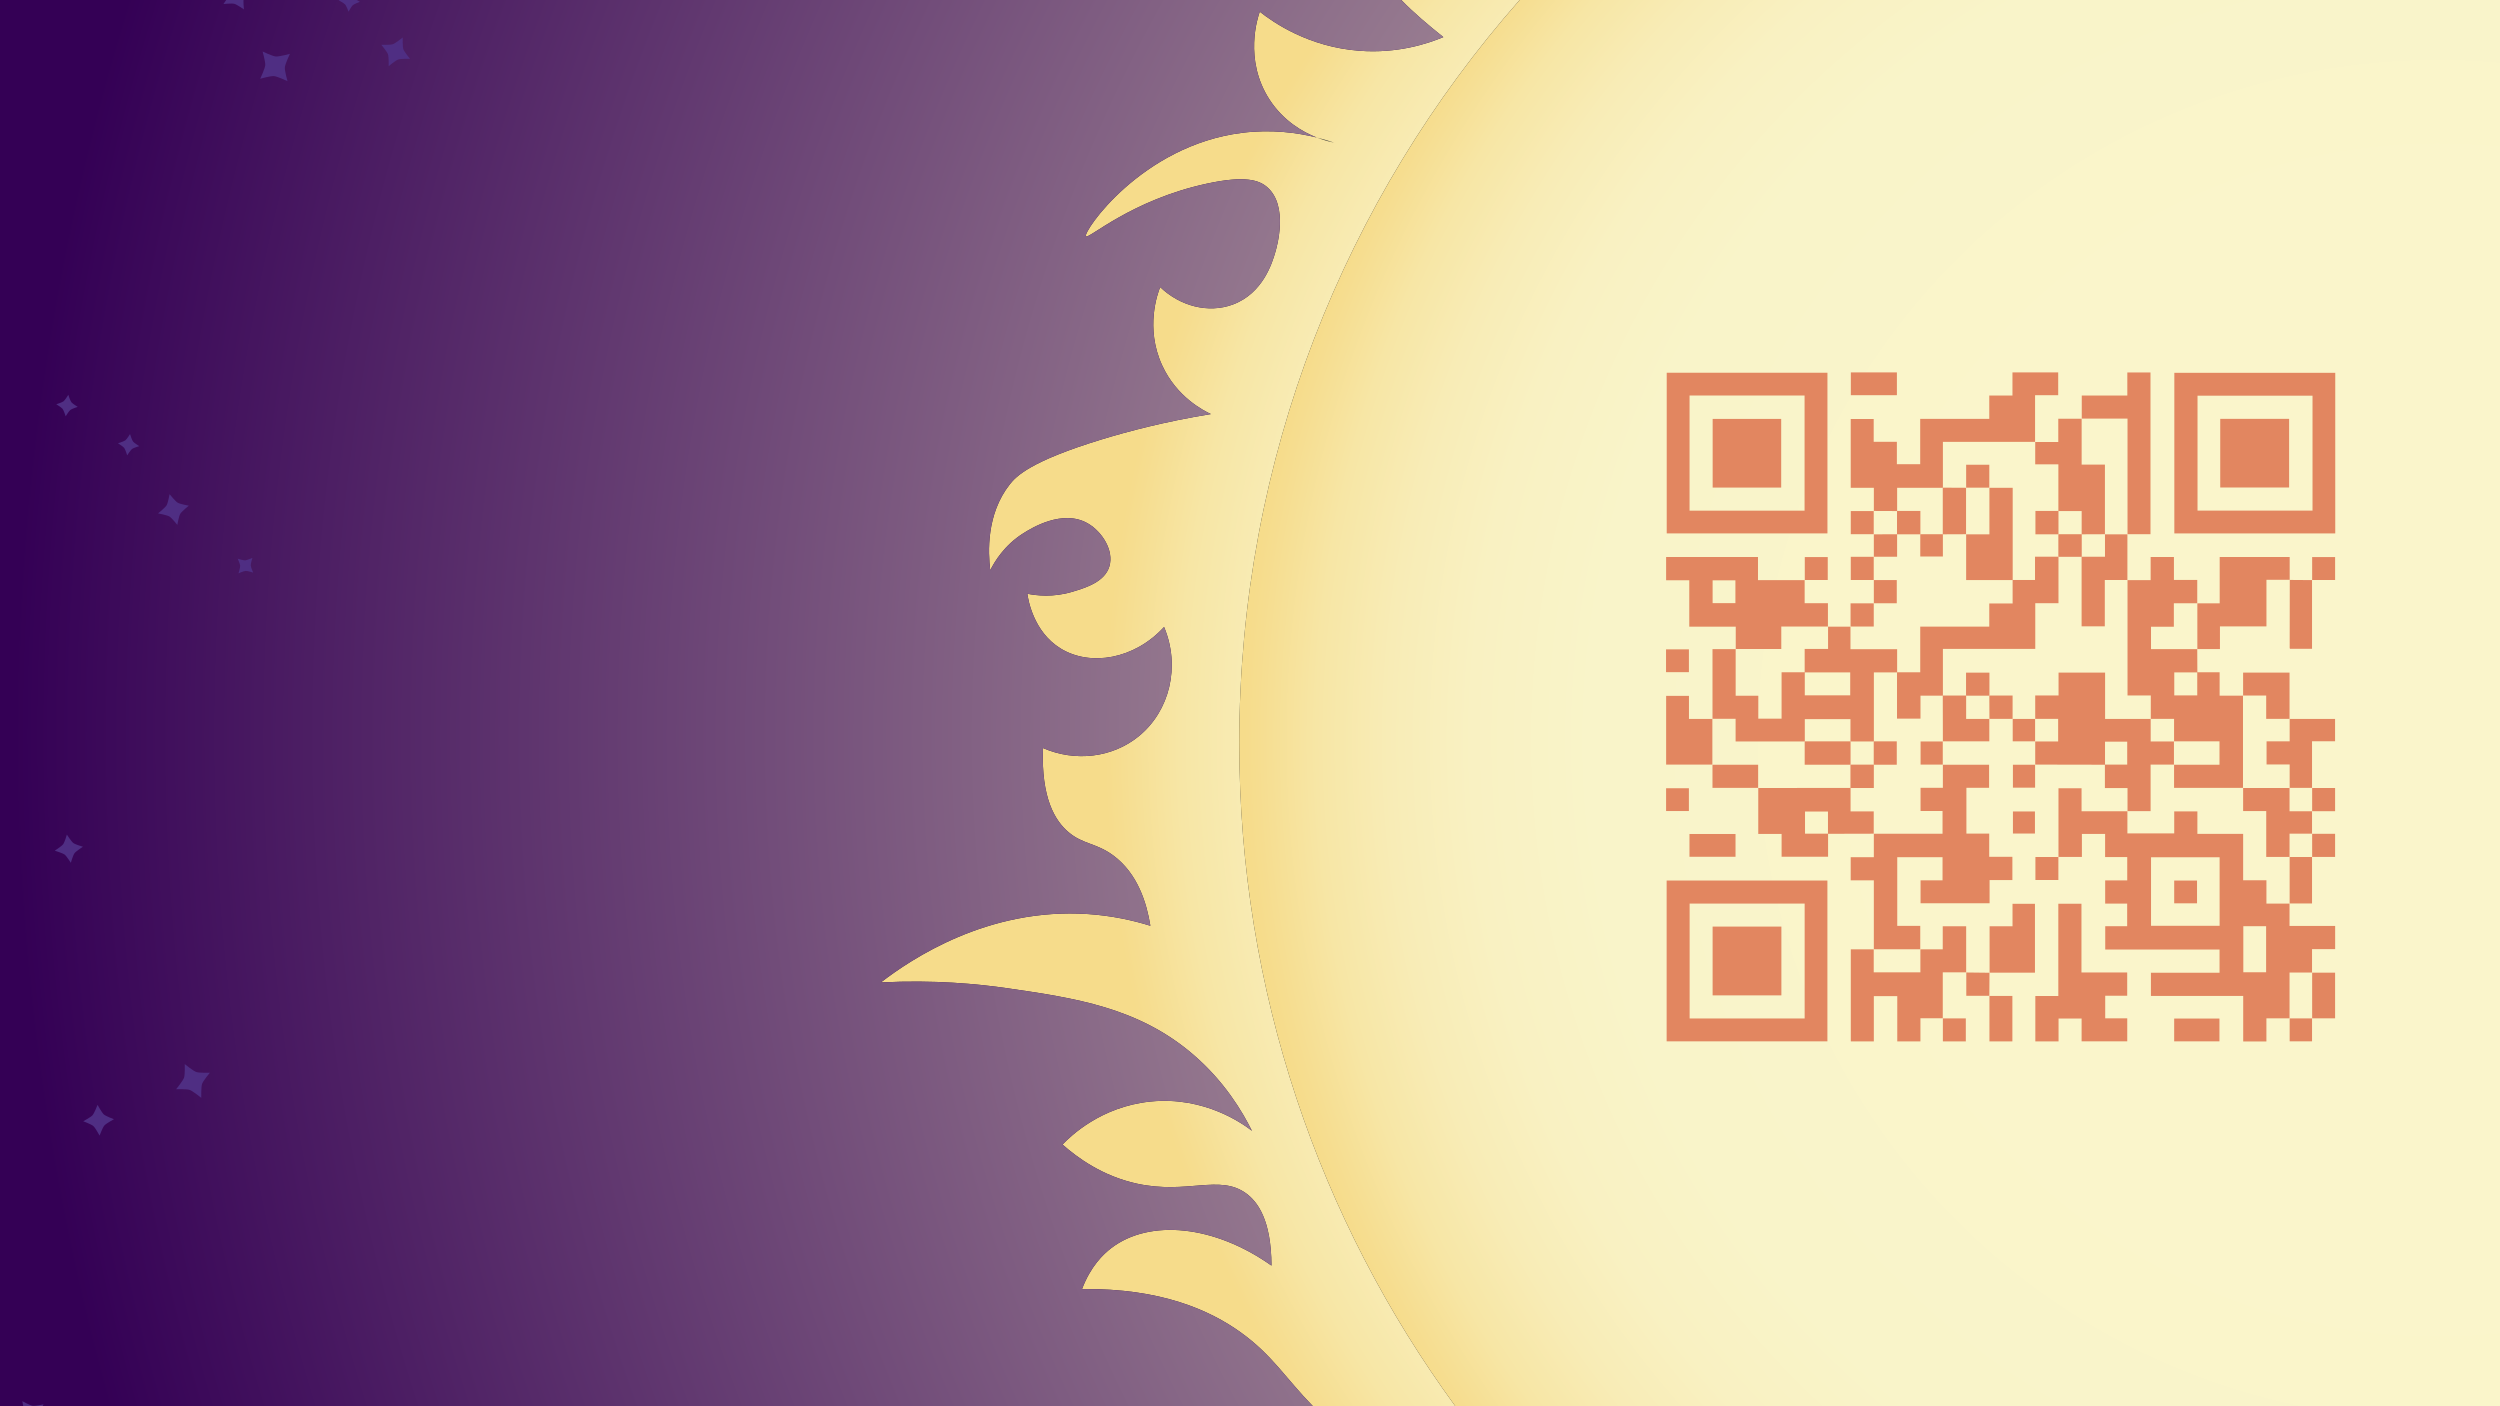 <?xml version="1.0" encoding="UTF-8"?><svg id="a" xmlns="http://www.w3.org/2000/svg" xmlns:xlink="http://www.w3.org/1999/xlink" viewBox="0 0 1280 720"><rect x="0" y="0" width="1280" height="720" fill="#333333" stroke="none"/><defs><radialGradient id="b" cx="1202.85" cy="376.1" fx="1202.85" fy="376.1" r="637.28" gradientUnits="userSpaceOnUse"><stop offset=".43" stop-color="#faf5cb"/><stop offset=".71" stop-color="#f9f4c9"/><stop offset=".81" stop-color="#f9f1c2"/><stop offset=".88" stop-color="#f8ecb6"/><stop offset=".94" stop-color="#f7e6a5"/><stop offset=".99" stop-color="#f6dd8f"/><stop offset="1" stop-color="#f6dc8b"/></radialGradient><radialGradient id="c" cx="1248.13" cy="378.87" fx="1248.13" fy="378.87" r="610.79" xlink:href="#b"/><radialGradient id="d" cx="1270.08" cy="376.92" fx="1270.08" fy="376.92" r="1263.54" gradientUnits="userSpaceOnUse"><stop offset="0" stop-color="#faf5cb"/><stop offset=".49" stop-color="#9b8092"/><stop offset="1" stop-color="#340055"/></radialGradient></defs><path d="m672.23,720H0V0h717.47c6.06,6.29,14.05,13.05,21.53,19-8.02,3.34-23.41,8.48-43,7-26.16-1.98-44.1-14.57-51-20-.91,2.53-8.36,24.47,5,45,7.16,11.01,17.06,16.62,24.24,19.43-10.05-2.51-23.22-4.31-38.24-2.43-51.56,6.46-81.71,50.86-80,53,1.31,1.63,23.19-18.64,62-27,19.59-4.22,26.78-1.8,31,2,10.77,9.69,4.71,30.57,4,33-1.47,5.05-6.18,21.28-22,27-12.32,4.46-26.69.85-37-9-1.25,3.19-7.78,20.83,1,40,7.47,16.3,21.21,23.24,25,25-23.58,3.83-42.61,8.91-56,13-36.52,11.16-43.76,18.88-47,23-12,15.26-11.11,34.71-10,44,2.17-4.35,7.18-12.84,17-19,3.84-2.41,19.99-12.54,33-5,7.26,4.21,13.46,13.87,11,22-2.42,8-12.15,10.94-19,13-9.79,2.95-18.33,1.93-23,1,.4,2.82,3.03,19.39,17,28,15.24,9.39,37.87,5.57,53-11,8.48,20.1,2.95,43.05-13,56-13.46,10.93-32.46,13.21-49,6-.97,25.7,6.22,37.23,13,43,7.48,6.38,14.17,5.49,23,12,12.67,9.35,17.17,24.67,19,36-9.3-2.9-20.03-5.2-32-6-51.29-3.42-90.57,23.14-106,35,27.45-1.39,49.79.78,65,3,34.28,5.01,66.85,9.76,95,34,16.02,13.79,25.11,29.17,30,39-4.18-3.24-23.96-17.86-52-15-25.34,2.59-40.92,17.76-45,22,7.59,6.71,20.39,16.12,38,20,25.88,5.7,42.37-4.92,56,5,5.89,4.29,12.91,13.62,13,37-29.25-20.76-62.37-23.98-82-9-4.21,3.21-10.62,9.42-15,21,40.71-.49,65.61,11.02,81,22,16.38,11.69,23.23,23.66,37.23,38Z" style="fill:#340055;"/><path d="m778.07,0h-60.6c6.06,6.29,14.05,13.05,21.53,19-8.02,3.34-23.41,8.48-43,7-26.16-1.98-44.1-14.57-51-20-.91,2.53-8.36,24.47,5,45,7.16,11.01,17.06,16.62,24.24,19.43-10.05-2.51-23.22-4.31-38.24-2.43-51.56,6.46-81.71,50.86-80,53,1.31,1.63,23.19-18.64,62-27,19.59-4.22,26.78-1.8,31,2,10.77,9.69,4.71,30.57,4,33-1.47,5.05-6.18,21.28-22,27-12.32,4.46-26.69.85-37-9-1.25,3.19-7.78,20.83,1,40,7.47,16.3,21.21,23.24,25,25-23.58,3.83-42.61,8.91-56,13-36.52,11.16-43.76,18.88-47,23-12,15.26-11.11,34.71-10,44,2.17-4.35,7.18-12.84,17-19,3.84-2.41,19.99-12.54,33-5,7.26,4.21,13.46,13.87,11,22-2.42,8-12.15,10.94-19,13-9.79,2.95-18.33,1.93-23,1,.4,2.82,3.03,19.39,17,28,15.24,9.39,37.87,5.57,53-11,8.48,20.1,2.95,43.05-13,56-13.46,10.93-32.46,13.21-49,6-.97,25.7,6.22,37.23,13,43,7.48,6.38,14.17,5.49,23,12,12.67,9.35,17.17,24.67,19,36-9.3-2.9-20.03-5.2-32-6-51.29-3.42-90.57,23.14-106,35,27.45-1.39,49.79.78,65,3,34.28,5.01,66.85,9.76,95,34,16.02,13.79,25.11,29.17,30,39-4.18-3.24-23.96-17.86-52-15-25.34,2.59-40.92,17.76-45,22,7.59,6.71,20.39,16.12,38,20,25.88,5.7,42.37-4.92,56,5,5.89,4.29,12.91,13.62,13,37-29.25-20.76-62.37-23.98-82-9-4.21,3.21-10.62,9.42-15,21,40.71-.49,65.61,11.02,81,22,16.38,11.69,23.23,23.66,37.23,38h72.92c-69.58-95.2-110.65-212.55-110.65-339.5,0-145.84,54.2-279.03,143.57-380.5Zm-95.07,73c-1.24-.24-4.51-.91-8.72-2.56,3.25.81,6.17,1.7,8.72,2.56Z" style="fill:url(#b);"/><path d="m1280,0v720h-534.85c-69.58-95.2-110.65-212.55-110.65-339.5,0-145.84,54.2-279.03,143.57-380.5h501.93Z" style="fill:url(#c);"/><path d="m672.23,720H0V0h717.47c6.06,6.29,14.05,13.05,21.53,19-8.02,3.34-23.41,8.48-43,7-26.16-1.98-44.1-14.57-51-20-.91,2.53-8.36,24.47,5,45,7.16,11.01,17.06,16.62,24.24,19.43-10.05-2.51-23.22-4.31-38.24-2.43-51.56,6.46-81.71,50.86-80,53,1.31,1.63,23.19-18.64,62-27,19.59-4.22,26.78-1.8,31,2,10.77,9.69,4.71,30.57,4,33-1.47,5.05-6.18,21.28-22,27-12.32,4.46-26.69.85-37-9-1.25,3.19-7.78,20.83,1,40,7.47,16.3,21.21,23.24,25,25-23.58,3.83-42.61,8.91-56,13-36.52,11.16-43.76,18.88-47,23-12,15.26-11.11,34.71-10,44,2.17-4.35,7.18-12.84,17-19,3.84-2.41,19.99-12.54,33-5,7.26,4.21,13.46,13.87,11,22-2.42,8-12.15,10.94-19,13-9.79,2.95-18.33,1.93-23,1,.4,2.82,3.03,19.39,17,28,15.24,9.39,37.87,5.57,53-11,8.48,20.1,2.95,43.05-13,56-13.46,10.93-32.46,13.21-49,6-.97,25.7,6.22,37.23,13,43,7.48,6.38,14.17,5.49,23,12,12.67,9.35,17.17,24.67,19,36-9.3-2.9-20.03-5.2-32-6-51.29-3.42-90.57,23.14-106,35,27.45-1.39,49.79.78,65,3,34.28,5.01,66.85,9.76,95,34,16.02,13.79,25.11,29.17,30,39-4.18-3.24-23.96-17.86-52-15-25.34,2.59-40.92,17.76-45,22,7.59,6.71,20.39,16.12,38,20,25.88,5.7,42.37-4.92,56,5,5.89,4.29,12.91,13.62,13,37-29.25-20.76-62.37-23.98-82-9-4.21,3.21-10.62,9.42-15,21,40.71-.49,65.61,11.02,81,22,16.38,11.69,23.23,23.66,37.23,38Z" style="fill:url(#d);"/><g id="e"><path d="m1053.94,438.8v-35.22h11.82v11.79c7.98,0,15.75,0,23.52,0l-.05-.06v11.4h23.97v-11.26h11.86v11.5h23.43v23.76h11.92v11.93h11.89l-.06-.05v11.5h23.36v11.87h-11.84v12.04s.06-.05.06-.05h-11.57v23.49l.05-.06h-11.9v11.84h-11.88v-23.3h-47.25v-11.88h35.14v-11.88h-58.53v-11.95h11.23v-11.55h-11.26v-11.88h11.29v-11.95h-11.33v-11.84h-11.88v11.76h-12.04l.06.06Zm82.5.12h-35.11v35.1h35.11v-35.1Zm12.14,35.3v23.58h11.67v-23.58h-11.67Z" style="fill:#e28660;"/><path d="m1124.98,344.21h11.47v11.98h12.01l-.05-.06v47.32s.06-.06.06-.06h-35.35v-11.92l-.06.06h23.32v-11.97h-23.32l.06.06v-11.57h-11.97l.06.06v-12.03h-11.92v-59.12l-.05.06h11.89v-11.83h11.92v11.72h11.94v12.02l.06-.05h-12.04v12.02h-11.69v11.47h23.73l-.06-.05c.02,3.99.04,7.98.06,11.96-3.94,0-7.87,0-11.82,0v11.75h11.76v-11.81Z" style="fill:#e28660;"/><path d="m853.32,533.17v-82.34h82.31v82.34h-82.31Zm11.77-70.54v58.83h58.89v-58.83h-58.89Z" style="fill:#e28660;"/><path d="m1195.65,273.11h-82.39v-82.23h82.39v82.23Zm-11.64-70.52h-58.88v58.84h58.88v-58.84Z" style="fill:#e28660;"/><path d="m853.36,190.84h82.29v82.26h-82.29v-82.26Zm11.69,11.66v58.96h58.89v-58.96h-58.89Z" style="fill:#e28660;"/><path d="m994.7,391.54h23.72v11.81h-11.62v23.45h11.68v11.87h11.86v11.94h-11.67v11.86h-35.34v-11.73h11.25v-11.84h-23.19v35.13h11.78c0,4.15,0,8.09,0,12.04l.06-.05h-23.89l.06.05v-35.33h-11.84v-11.87h11.84c0-4.15,0-8.1,0-12.04l-.06.05h35.24v-11.66h-11.26v-11.86h11.43v-11.89l-.05.06Z" style="fill:#e28660;"/><path d="m935.92,320.84h11.57l-.05-.06v11.62h23.89v11.87h-11.91v35.35h-11.98v-11.41h-23.38v11.41h-35.43v-11.58h-11.89l.06.05v-35.74h11.91l-.05-.06v23.94h11.59v11.72h11.92v-23.75c4.1,0,7.99,0,11.88,0,0,3.94,0,7.88,0,11.82h23.26v-11.76h-23.32v-12.01h11.98v-11.48l-.05.06Z" style="fill:#e28660;"/><path d="m959.41,261.66v-11.9h-11.84v-35.24h11.76v11.69h11.87v11.46h11.94v-23.21h35.37v-11.94h11.87v-11.86h23.42v11.69h-11.84v23.95l.06-.05h-47.26v23.49c-7.78,0-15.56,0-23.43,0v11.92c-3.99-.02-7.98-.04-11.97-.05l.06.05Z" style="fill:#e28660;"/><path d="m1042.03,391.53c0-3.99,0-7.98,0-11.96l-.06.05h11.8v-11.57h-11.8l.06.06v-12.03h11.95v-11.71h23.83v23.74h23.4l-.06-.06v11.57h11.97l-.06-.06v11.97s.06-.06.06-.06h-12.01v23.83h-11.87l.05.06v-11.87h-11.58c0-4.14,0-8.08,0-12.01,3.8,0,7.61,0,11.42,0v-11.75h-11.36v11.81c-11.93-.02-23.86-.05-35.79-.07l.06.06Z" style="fill:#e28660;"/><path d="m888.7,332.36v-11.5h-23.79v-23.78h-11.86v-11.9h47.04v11.84h23.95l-.06-.06v11.87h11.92c0,4.14,0,8.08,0,12.01l.05-.06h-23.93v11.52h-23.39l.05.06Zm-.17-23.55v-11.67h-11.67v11.67h11.67Z" style="fill:#e28660;"/><path d="m1006.74,497.85h-12.04v23.57l.06-.06h-11.5v11.84h-11.86v-23.19h-12v23.2h-11.79v-47.14c3.92,0,7.86,0,11.8,0,0,0-.06-.05-.06-.05v11.81h23.89v-11.81l-.06.05c3.76,0,7.52,0,11.5,0v-11.83h12c0,7.86,0,15.77,0,23.67,0,0,.06-.06.06-.06Z" style="fill:#e28660;"/><path d="m1065.78,533.17v-11.68h-11.8v11.69h-11.89v-23.23h11.77v-47.24h11.85v35.18h23.42v11.94h-11.26v11.54h11.28v11.79h-23.38Z" style="fill:#e28660;"/><path d="m935.98,426.84v11.81h-23.8v-11.69h-11.95v-23.55l-.06.05c15.77-.02,31.55-.04,47.32-.05v12.01h11.86v11.48l.06-.05c-7.83.02-15.66.04-23.49.06,0-3.8,0-7.61,0-11.42h-11.75v11.36h11.81Z" style="fill:#e28660;"/><path d="m1065.86,214.39v-11.89h23.33v-11.81h11.86v82.82h-11.81l.05.06v-59.24h-23.49l.06.05Z" style="fill:#e28660;"/><path d="m1124.98,308.92h11.5v-23.75h35.84c0,3.88,0,7.82,0,11.76,0,0,.06-.06.06-.06h-11.96v23.84h-23.81v11.6c-4.01,0-7.82,0-11.63,0,0,0,.06.05.06.05v-23.49l-.06.05Z" style="fill:#e28660;"/><path d="m1041.96,226.31h11.88v-11.92c4.14,0,8.08,0,12.02,0l-.06-.05v23.54h11.92v35.7l.06-.06c-3.99.02-7.98.04-11.97.05v-11.92h-11.92v-23.92h-11.86v-11.48l-.06.05Z" style="fill:#e28660;"/><path d="m876.79,391.48h-23.73v-35.21h11.69v11.83c4.16,0,8.1,0,12.04,0,0,0-.06-.05-.06-.05,0,7.83,0,15.66,0,23.49l.05-.06Z" style="fill:#e28660;"/><path d="m1089.23,273.52c0,7.83,0,15.66,0,23.5,0,0,.05-.06.05-.06h-11.62v23.71h-11.88v-35.62c3.94,0,7.89,0,11.97,0v-11.52s-.06.06-.06.06h11.57l-.05-.06Z" style="fill:#e28660;"/><path d="m1183.76,415.32v11.57l.06-.05h-11.57v11.97l.06-.06h-12v-23.48h-11.83v-11.87s-.06.06-.06.06h23.89l-.06-.06v11.97h11.57l-.06-.05Z" style="fill:#e28660;"/><path d="m1018.67,498.05v-23.81h11.74v-11.51h11.49v35.27c-7.75,0-15.52,0-23.29,0,0,0,.06.06.06.06Z" style="fill:#e28660;"/><path d="m1172.25,368.11h23.31v11.43h-11.8v23.91l.06-.05h-11.57s.06.06.06.06v-12.04h-11.83v-11.87h11.83v-11.5l-.05.06Z" style="fill:#e28660;"/><path d="m1148.47,356.19v-11.81h23.78c0,7.91,0,15.82,0,23.73,0,0,.05-.06.05-.06h-12.01v-11.92h-11.87l.05.06Z" style="fill:#e28660;"/><path d="m1018.53,368.05v11.51h-23.83l.05.06c-.02-7.83-.04-15.66-.05-23.49h11.97v11.97h11.92l-.06-.05Z" style="fill:#e28660;"/><path d="m1183.76,296.96v35.24h-11.26c-.08-.16-.18-.28-.18-.39.01-11.65.03-23.29.05-34.94,0,0-.06.06-.05.06,3.84.03,7.67.05,11.5.08l-.06-.06Z" style="fill:#e28660;"/><path d="m971.21,190.67v11.67h-23.58v-11.67h23.58Z" style="fill:#e28660;"/><path d="m888.59,427v11.67h-23.58v-11.67h23.58Z" style="fill:#e28660;"/><path d="m1113.18,533.17v-11.67h23.18v11.67h-23.18Z" style="fill:#e28660;"/><path d="m1018.54,509.91h11.8v23.27h-11.74v-23.33l-.06.06Z" style="fill:#e28660;"/><path d="m1183.76,497.99h11.81v23.38h-11.8l.05.06v-23.49l-.06.05Z" style="fill:#e28660;"/><path d="m900.23,403.4h-23.44c0-4.03,0-7.98,0-11.92,0,0-.05.06-.05.06h23.43v11.92l.06-.05Z" style="fill:#e28660;"/><path d="m1183.76,438.75v23.83h-11.52s.06.05.06.05v-23.89s-.06.06-.06.06h11.57l-.06-.05Z" style="fill:#e28660;"/><path d="m864.71,415.25h-11.67v-11.67h11.67v11.67Z" style="fill:#e28660;"/><path d="m853.01,344.15v-11.68h11.71v11.68h-11.71Z" style="fill:#e28660;"/><path d="m994.69,521.42h11.81v11.76h-11.75c0-3.95,0-7.88,0-11.82,0,0-.06.06-.06.06Z" style="fill:#e28660;"/><path d="m947.49,320.84v-11.92h11.92l-.05-.06v11.92h-11.92l.05.06Z" style="fill:#e28660;"/><path d="m959.4,308.93v-11.97s-.05.05-.05.05h11.8v11.86h-11.8l.05.06Z" style="fill:#e28660;"/><path d="m1018.6,509.85h-11.86c0-4.03,0-8.02,0-12,0,0-.06.06-.05.06,4,.04,7.99.09,11.99.14,0,0-.06-.06-.06-.05-.02,3.97-.05,7.94-.07,11.91,0,0,.06-.06.06-.06Z" style="fill:#e28660;"/><path d="m1183.82,297.02v-11.81h11.76v11.75c-3.95,0-7.88,0-11.82,0,0,0,.06.06.06.06Z" style="fill:#e28660;"/><path d="m1183.76,403.46h11.81v11.86h-11.81s.06.05.06.05v-11.97l-.06.05Z" style="fill:#e28660;"/><path d="m1030.5,368.05c-3.99,0-7.98,0-11.97,0,0,0,.06.05.06.05-.02-3.99-.04-7.98-.05-11.97h11.91v11.97l.05-.06Z" style="fill:#e28660;"/><path d="m959.41,296.95h-11.81v-11.86h11.8l-.05-.06c0,3.99,0,7.98,0,11.97l.06-.05Z" style="fill:#e28660;"/><path d="m959.4,273.52h-11.8v-11.86c3.93,0,7.87,0,11.81,0l-.06-.05v11.97l.05-.06Z" style="fill:#e28660;"/><path d="m1183.76,426.89h11.81v11.86h-11.81l.06.05v-11.97l-.06.05Z" style="fill:#e28660;"/><path d="m1053.89,438.74v11.81h-11.76v-11.75c3.95,0,7.88,0,11.82,0,0,0-.06-.06-.06-.06Z" style="fill:#e28660;"/><path d="m924.05,297.02v-11.81h11.76v11.75c-3.95,0-7.88,0-11.82,0,0,0,.06.06.06.06Z" style="fill:#e28660;"/><path d="m959.4,285.1c0-3.86,0-7.72,0-11.58,0,0-.05.06-.05.06,3.99-.02,7.98-.04,11.97-.05v11.52h-11.97l.05.06Z" style="fill:#e28660;"/><path d="m1041.97,391.48v11.81h-11.36v-11.75c3.81,0,7.62,0,11.42,0,0,0-.06-.06-.06-.06Z" style="fill:#e28660;"/><path d="m994.7,379.57c0,3.99,0,7.99,0,11.98l.05-.06h-11.41v-11.86h11.41l-.05-.06Z" style="fill:#e28660;"/><path d="m1183.77,521.36v11.81h-11.46v-11.81s-.05.06-.05.06h11.57l-.05-.06Z" style="fill:#e28660;"/><path d="m1042.03,379.57h-11.52c0-3.9,0-7.71,0-11.52l-.05.06h11.57l-.06-.06v11.57l.06-.05Z" style="fill:#e28660;"/><path d="m1041.89,426.77h-11.27v-11.3h11.27v11.3Z" style="fill:#e28660;"/><path d="m1113.19,462.5v-11.66h11.69v11.66h-11.69Z" style="fill:#e28660;"/><path d="m1030.45,296.95h11.48v-11.92h12.01v23.81h-11.88v23.39h-47.3v23.95h-11.47v11.76h-12.02v-23.73h11.89v-23.38h35.35v-11.85h11.95v-12.03Z" style="fill:#e28660;"/><path d="m1018.59,356.19h-11.97v-11.8h11.97v11.8Z" style="fill:#e28660;"/><path d="m1065.85,273.52v11.57h-11.97v-11.57h11.97Z" style="fill:#e28660;"/><path d="m912.07,474.41v35.22h-35.21v-35.22h35.21Z" style="fill:#e28660;"/><path d="m1136.76,249.6v-35.15h35.27v35.15h-35.27Z" style="fill:#e28660;"/><path d="m911.97,249.64h-35.09v-35.16h35.09v35.16Z" style="fill:#e28660;"/><path d="m959.35,391.54v-11.97h11.8v11.97h-11.8Z" style="fill:#e28660;"/><path d="m947.43,391.49h11.97v11.97h-11.97v-11.97Z" style="fill:#e28660;"/><path d="m1018.53,249.75h11.97v47.26h-23.83c0-7.93,0-15.71,0-23.49l-.06.05h11.97v-23.89l-.05.06Z" style="fill:#e28660;"/><path d="m994.7,273.57v-23.89c3.99.02,7.98.04,11.97.06l-.05-.06v23.89l.06-.05c-3.99.02-7.98.04-11.97.05Z" style="fill:#e28660;"/><path d="m971.27,273.57v-11.97h11.97v11.97h-11.97Z" style="fill:#e28660;"/><path d="m983.18,273.52h11.57v11.41h-11.57v-11.41Z" style="fill:#e28660;"/><path d="m947.49,379.57v11.97h-23.49v-11.97h23.49Z" style="fill:#e28660;"/><path d="m1006.67,249.75v-11.81h11.86c0,3.93,0,7.87,0,11.81l.05-.06h-11.97l.05.06Z" style="fill:#e28660;"/><path d="m1053.94,261.6v11.97h-11.8v-11.97h11.8Z" style="fill:#e28660;"/></g><g><path d="m20.63,729.88s-3.91-2.16-5.27-2.36-5.58.72-5.58.72c0,0,2.13-3.76,2.34-5.11s-.69-5.73-.69-5.73c0,0,3.91,2.16,5.27,2.36s5.58-.72,5.58-.72c0,0-2.16,3.91-2.36,5.27s.72,5.58.72,5.58Z" style="fill:#4f2e83;"/><path d="m66.58,222.25s.93,3.03,1.52,3.8,3.2,2.38,3.2,2.38c0,0-2.94.86-3.71,1.45s-2.47,3.26-2.47,3.26c0,0-.93-3.03-1.52-3.8s-3.2-2.38-3.2-2.38c0,0,3.03-.93,3.8-1.52s2.38-3.2,2.38-3.2Z" style="fill:#4f2e83;"/><path d="m178.47,5.97s-1.11-2.93-1.74-3.66-3.3-2.15-3.3-2.15c0,0,2.85-1.04,3.57-1.67s2.24-3.38,2.24-3.38c0,0,1.11,2.93,1.74,3.66s3.3,2.15,3.3,2.15c0,0-2.93,1.11-3.66,1.74s-2.15,3.3-2.15,3.3Z" style="fill:#4f2e83;"/></g><g><path d="m124.89,4.82s-3.61-2.53-4.92-2.87-5.55.11-5.55.11c0,0,2.49-3.46,2.83-4.77s-.07-5.69-.07-5.69c0,0,3.61,2.53,4.92,2.87s5.55-.11,5.55-.11c0,0-2.53,3.61-2.87,4.92s.11,5.55.11,5.55Z" style="fill:#4f2e83;"/><path d="m96.67,258.91s-3.64,2.93-4.37,4.16-1.52,5.68-1.52,5.68c0,0-2.79-3.55-4.02-4.29s-5.82-1.6-5.82-1.6c0,0,3.64-2.93,4.37-4.16s1.52-5.68,1.52-5.68c0,0,2.93,3.64,4.16,4.37s5.68,1.52,5.68,1.52Z" style="fill:#4f2e83;"/><path d="m94.59,544.82s4.3,3.5,5.9,4.05,6.97.36,6.97.36c0,0-3.44,4.11-3.99,5.72s-.42,7.15-.42,7.15c0,0-4.3-3.5-5.9-4.05s-6.97-.36-6.97-.36c0,0,3.5-4.3,4.05-5.9s.36-6.97.36-6.97Z" style="fill:#4f2e83;"/></g><g><path d="m42.47,433.53s-3.53,2.27-4.31,3.3-1.9,4.93-1.9,4.93c0,0-2.15-3.44-3.18-4.22s-5.05-1.99-5.05-1.99c0,0,3.53-2.27,4.31-3.3s1.9-4.93,1.9-4.93c0,0,2.27,3.53,3.3,4.31s4.93,1.9,4.93,1.9Z" style="fill:#4f2e83;"/><path d="m33.63,213.14s-.97-3.03-1.58-3.8-3.24-2.36-3.24-2.36c0,0,2.95-.91,3.72-1.51s2.45-3.31,2.45-3.31c0,0,.97,3.03,1.58,3.8s3.24,2.36,3.24,2.36c0,0-3.03.97-3.8,1.58s-2.36,3.24-2.36,3.24Z" style="fill:#4f2e83;"/><path d="m133.22,40.33s2.44-5.17,2.59-6.92-1.36-7.06-1.36-7.06c0,0,4.97,2.42,6.72,2.57s7.26-1.35,7.26-1.35c0,0-2.44,5.17-2.59,6.92s1.36,7.06,1.36,7.06c0,0-5.17-2.44-6.92-2.59s-7.06,1.36-7.06,1.36Z" style="fill:#4f2e83;"/></g><g><path d="m50.99,581.43s-2.17-3.99-3.22-4.91-5.17-2.44-5.17-2.44c0,0,3.89-2.05,4.8-3.1s2.55-5.29,2.55-5.29c0,0,2.17,3.99,3.22,4.91s5.17,2.44,5.17,2.44c0,0-3.99,2.17-4.91,3.22s-2.44,5.17-2.44,5.17Z" style="fill:#4f2e83;"/><path d="m122.11,293.56s.91-2.92.86-3.86-1.25-3.65-1.25-3.65c0,0,2.82.91,3.76.86s3.75-1.26,3.75-1.26c0,0-.91,2.92-.86,3.86s1.25,3.65,1.25,3.65c0,0-2.92-.91-3.86-.86s-3.65,1.25-3.65,1.25Z" style="fill:#4f2e83;"/><path d="m199.01,33.85s.1-4.7-.37-6.06-3.39-4.85-3.39-4.85c0,0,4.55.15,5.91-.31s5.01-3.44,5.01-3.44c0,0-.1,4.7.37,6.06s3.39,4.85,3.39,4.85c0,0-4.7-.1-6.06.37s-4.85,3.39-4.85,3.39Z" style="fill:#4f2e83;"/></g></svg>